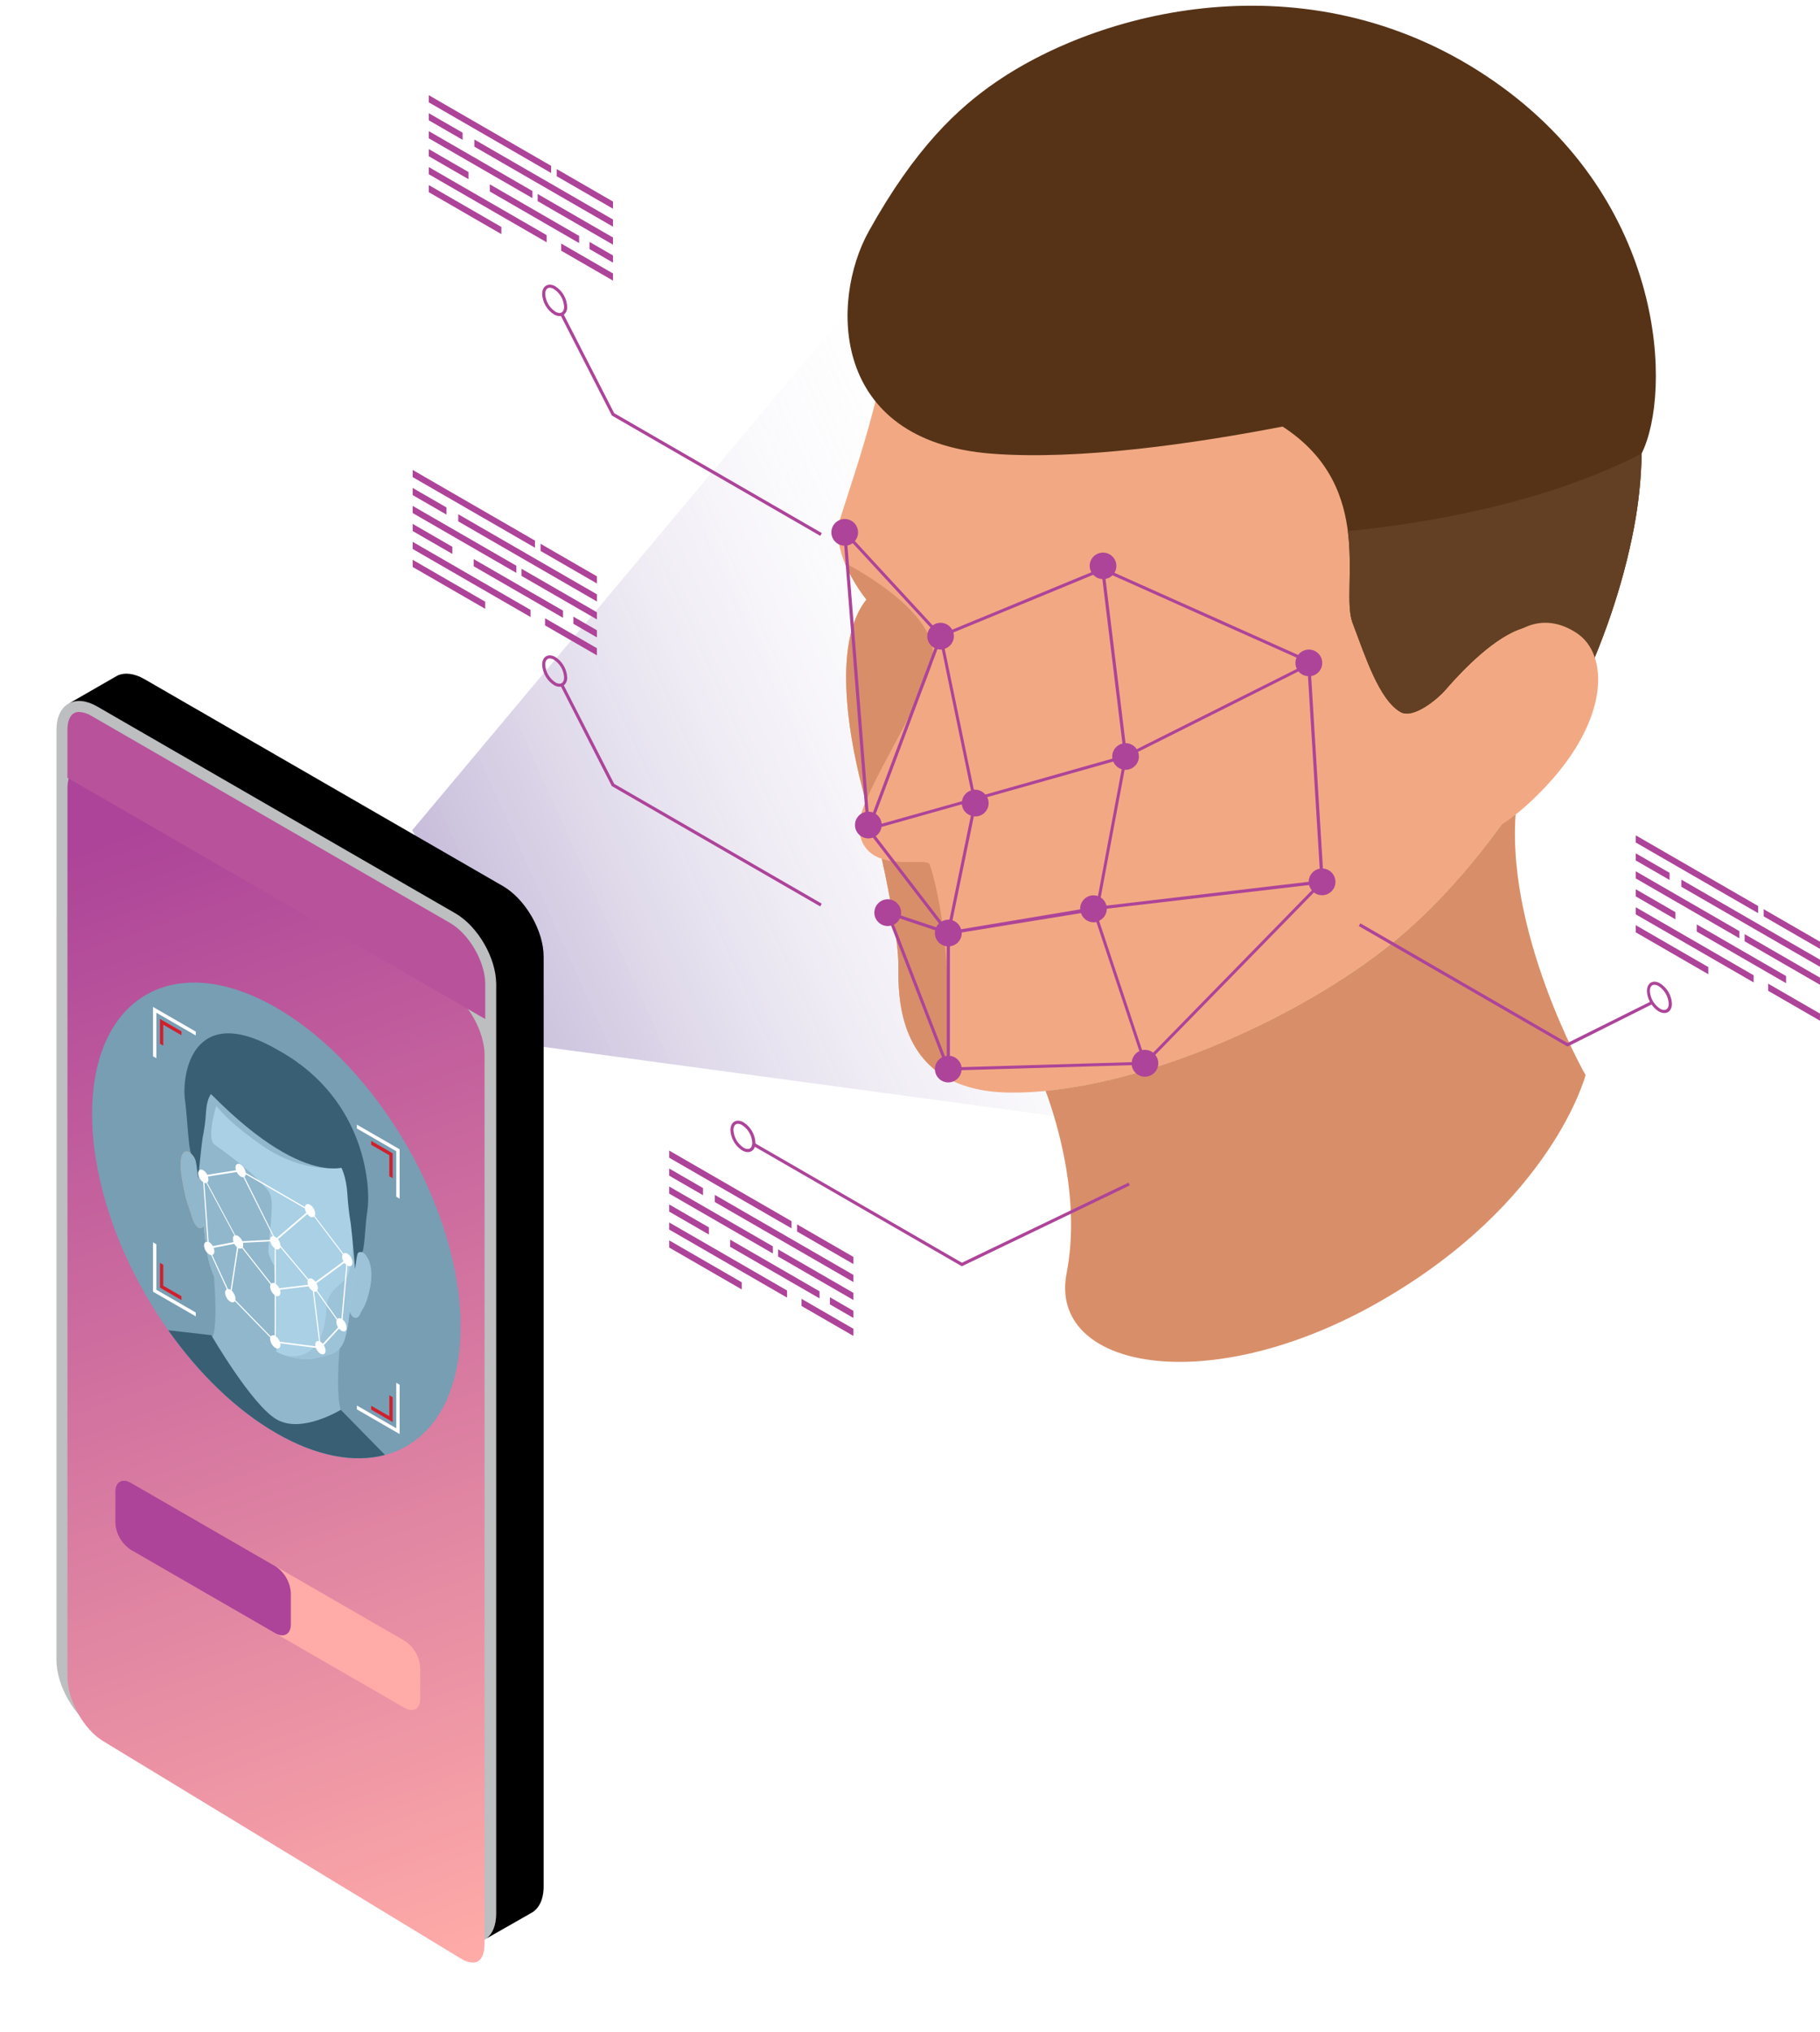 <svg width="129" height="144" viewBox="0 0 129 144" fill="none" xmlns="http://www.w3.org/2000/svg">
<path style="mix-blend-mode:screen" opacity="0.5" d="M74.719 4.505L29.214 58.846L37.665 74.079L103.265 82.957L74.719 4.505Z" fill="url(#paint0_linear_85_421)"/>
<path d="M104.975 9.573C96.752 4.049 83.749 4.656 74.585 10.854C65.42 17.052 62.995 24.532 62.186 27.902C61.378 31.271 60.367 34.166 59.559 36.729C58.75 39.292 61.405 42.497 61.405 42.497C58.531 46.111 60.767 54.693 61.368 56.776C61.035 57.579 60.837 58.26 60.88 58.734C61.002 60.005 61.681 60.596 62.503 60.868C63.13 63.65 63.678 66.937 63.678 68.345C63.678 70.412 63.404 77.299 71.489 77.434C79.575 77.57 91.227 72.779 98.573 66.918C105.918 61.056 113.6 49.196 115.824 37.336C118.048 25.476 113.195 15.1 104.975 9.573Z" fill="#F2A983"/>
<path d="M61.376 56.776C62.507 54.035 65.275 49.813 66.039 47.052C67.018 43.479 59.89 39.908 59.89 39.908C60.279 40.835 60.792 41.705 61.415 42.495C58.531 46.12 60.767 54.693 61.376 56.776Z" fill="#D88F69"/>
<g style="mix-blend-mode:multiply" opacity="0.15">
<path d="M104.974 9.573C96.752 4.049 83.749 4.656 74.584 10.854C67.296 15.785 64.271 21.525 62.93 25.363C64.146 28.156 65.841 30.318 68.216 30.827C76.266 32.557 83.821 30.044 87.887 31.257C90.973 32.178 92.533 38.008 92.877 43.284C93.222 48.56 96.511 50.379 95.473 56.262C94.573 61.364 87.362 68.987 85.352 74.406C90.18 72.493 94.913 69.841 98.576 66.918C105.922 61.044 113.604 49.196 115.828 37.336C118.052 25.476 113.195 15.1 104.974 9.573Z" fill="#F2A983"/>
</g>
<path d="M105.943 5.791C93.255 -3.068 78.365 0.505 70.626 5.791C67.914 7.643 64.86 10.476 61.569 16.41C58.859 21.304 58.807 31.259 70.269 32.152C76.467 32.636 84.674 31.436 90.908 30.232C97.631 34.589 94.958 41.747 95.865 44.131C96.771 46.516 97.752 49.593 99.267 50.461C100.193 50.991 101.945 49.472 102.4 48.951C103.496 47.691 111.127 38.851 111.613 49.768C113.537 45.803 115.031 41.567 115.826 37.33C116.148 35.62 116.325 33.886 116.356 32.146C118.496 27.857 118.171 14.327 105.943 5.791Z" fill="#563317"/>
<path d="M95.865 44.137C96.769 46.532 97.752 49.599 99.268 50.467C100.194 50.997 101.946 49.478 102.4 48.957C103.496 47.697 111.128 38.857 111.613 49.774C113.538 45.809 115.031 41.573 115.826 37.336C116.148 35.625 116.326 33.891 116.357 32.15C109.176 35.85 100.319 37.178 95.534 37.642C95.883 40.384 95.395 42.9 95.865 44.137Z" fill="#634024"/>
<path d="M67.065 76.366C67.76 66.348 65.902 61.291 65.902 61.291C65.79 60.855 63.928 61.344 62.499 60.87C63.126 63.652 63.674 66.939 63.674 68.347C63.672 69.921 63.515 74.324 67.065 76.366Z" fill="#D88F69"/>
<path d="M107.5 56.91C104.743 60.995 101.626 64.476 98.572 66.918C91.99 72.17 81.947 76.555 74.112 77.313C74.95 79.596 76.612 85.058 75.6 90.234C74.279 97.006 85.585 99.24 97.803 92.243C110.021 85.246 112.382 76.201 112.382 76.201C112.382 76.201 106.452 65.764 107.5 56.91Z" fill="#D88F69"/>
<g style="mix-blend-mode:multiply" opacity="0.15">
<path d="M107.5 56.91C104.743 60.995 101.626 64.476 98.572 66.918C91.99 72.17 81.947 76.555 74.112 77.313C74.232 77.636 74.367 78.03 74.504 78.472C78.251 78.345 85.591 77.65 92.776 74.406C100.17 71.064 106.417 78 109.316 82.115C111.723 78.717 112.378 76.205 112.378 76.205C112.378 76.205 106.452 65.764 107.5 56.91Z" fill="#D88F69"/>
</g>
<path d="M101.885 58.91C102.864 59.543 105.163 60.451 109.624 55.674C114.086 50.897 114.006 46.397 111.795 44.897C109.585 43.397 107.451 44.31 106.314 46.042C105.176 47.775 101.885 58.91 101.885 58.91Z" fill="#F2A983"/>
<g style="mix-blend-mode:multiply" opacity="0.15">
<path d="M101.885 58.91C102.864 59.543 105.163 60.451 109.624 55.674C114.086 50.897 114.006 46.397 111.795 44.897C109.585 43.397 107.451 44.31 106.314 46.042C105.176 47.775 101.885 58.91 101.885 58.91Z" fill="#F2A983"/>
</g>
<path d="M93.768 61.561L92.934 47.918C93.087 47.891 93.231 47.828 93.353 47.733C93.475 47.638 93.572 47.514 93.636 47.373C93.699 47.232 93.727 47.077 93.717 46.923C93.707 46.768 93.659 46.619 93.578 46.487C93.497 46.355 93.384 46.245 93.251 46.167C93.117 46.089 92.966 46.044 92.812 46.038C92.657 46.031 92.503 46.062 92.364 46.129C92.224 46.196 92.103 46.296 92.01 46.42L78.995 40.596C79.07 40.471 79.114 40.331 79.125 40.186C79.137 40.041 79.115 39.896 79.061 39.761C79.007 39.626 78.923 39.505 78.815 39.408C78.707 39.311 78.579 39.24 78.439 39.2C78.299 39.16 78.152 39.154 78.01 39.18C77.867 39.206 77.732 39.265 77.615 39.351C77.499 39.438 77.404 39.55 77.338 39.679C77.271 39.809 77.236 39.951 77.233 40.097C77.234 40.258 77.276 40.416 77.355 40.557L67.49 44.629C67.408 44.481 67.289 44.357 67.144 44.271C66.998 44.185 66.832 44.139 66.663 44.139C66.463 44.139 66.268 44.204 66.108 44.323L60.593 38.346C60.732 38.183 60.812 37.978 60.82 37.763C60.827 37.549 60.761 37.338 60.634 37.166C60.506 36.993 60.323 36.87 60.116 36.815C59.908 36.759 59.688 36.776 59.492 36.863C59.295 36.949 59.134 37.099 59.034 37.289C58.934 37.479 58.902 37.697 58.942 37.908C58.982 38.119 59.093 38.31 59.256 38.45C59.419 38.589 59.624 38.67 59.839 38.677L61.338 57.548C61.212 57.577 61.093 57.631 60.989 57.707C60.884 57.783 60.796 57.88 60.731 57.992C60.665 58.103 60.623 58.227 60.607 58.356C60.591 58.484 60.602 58.615 60.638 58.739C60.675 58.863 60.736 58.978 60.819 59.078C60.902 59.178 61.004 59.259 61.12 59.318C61.235 59.376 61.361 59.41 61.491 59.418C61.62 59.426 61.749 59.407 61.871 59.363L66.552 65.444C66.471 65.523 66.404 65.617 66.356 65.719L63.852 64.88C63.866 64.815 63.872 64.75 63.872 64.684C63.872 64.496 63.816 64.312 63.712 64.156C63.607 64 63.459 63.879 63.286 63.807C63.112 63.735 62.921 63.716 62.737 63.753C62.553 63.789 62.384 63.88 62.251 64.013C62.118 64.145 62.028 64.314 61.991 64.499C61.954 64.683 61.973 64.874 62.045 65.047C62.117 65.221 62.239 65.369 62.395 65.473C62.551 65.578 62.734 65.633 62.922 65.633C63.002 65.632 63.082 65.621 63.159 65.6L66.771 74.933C66.626 75.009 66.503 75.122 66.414 75.26C66.326 75.399 66.275 75.558 66.267 75.722C66.258 75.886 66.293 76.049 66.367 76.196C66.441 76.342 66.552 76.467 66.689 76.558C66.826 76.649 66.984 76.702 67.147 76.713C67.311 76.724 67.475 76.692 67.623 76.621C67.771 76.549 67.897 76.441 67.99 76.305C68.083 76.17 68.139 76.013 68.153 75.849L80.213 75.493C80.233 75.638 80.286 75.776 80.369 75.897C80.452 76.018 80.561 76.118 80.689 76.19C80.817 76.261 80.959 76.302 81.106 76.309C81.252 76.316 81.398 76.29 81.532 76.231C81.666 76.172 81.785 76.083 81.879 75.97C81.973 75.858 82.039 75.725 82.073 75.583C82.107 75.44 82.108 75.292 82.075 75.149C82.042 75.007 81.976 74.873 81.883 74.76L93.13 63.253C93.298 63.383 93.505 63.452 93.718 63.449C93.963 63.446 94.198 63.349 94.373 63.177C94.547 63.005 94.649 62.772 94.655 62.526C94.662 62.281 94.573 62.043 94.408 61.862C94.242 61.681 94.013 61.571 93.768 61.555V61.561ZM62.492 58.382C62.478 58.241 62.434 58.105 62.361 57.984C62.289 57.863 62.19 57.759 62.073 57.681L66.446 46.007C66.52 46.026 66.595 46.036 66.671 46.036C66.701 46.036 66.726 46.036 66.755 46.036L68.821 56.021C68.654 56.076 68.505 56.176 68.393 56.311C68.28 56.446 68.207 56.61 68.183 56.784L62.492 58.382ZM60.438 38.495L65.955 44.472C65.86 44.58 65.791 44.708 65.754 44.846C65.716 44.985 65.711 45.13 65.739 45.271C65.766 45.412 65.826 45.544 65.913 45.658C66 45.772 66.112 45.865 66.241 45.929L61.873 57.585C61.774 57.548 61.669 57.529 61.564 57.526L60.064 38.662C60.199 38.634 60.327 38.578 60.438 38.495ZM69.118 57.867C69.281 57.869 69.441 57.83 69.584 57.752C69.726 57.674 69.846 57.56 69.931 57.422C70.017 57.285 70.066 57.127 70.073 56.965C70.079 56.802 70.044 56.641 69.97 56.497L78.907 53.977C78.961 54.106 79.042 54.221 79.145 54.315C79.249 54.408 79.371 54.478 79.504 54.519L77.821 63.511C77.721 63.474 77.616 63.455 77.509 63.454C77.385 63.454 77.261 63.479 77.146 63.527C77.031 63.574 76.926 63.644 76.838 63.733C76.75 63.821 76.68 63.925 76.632 64.041C76.584 64.156 76.56 64.279 76.56 64.404C76.56 64.42 76.56 64.433 76.56 64.451L68.12 65.861C68.078 65.713 68 65.578 67.894 65.467C67.787 65.357 67.655 65.274 67.509 65.226L69.028 57.851C69.064 57.853 69.091 57.867 69.118 57.867ZM67.329 74.837V67.068C67.56 67.042 67.772 66.932 67.927 66.759C68.082 66.586 68.168 66.363 68.169 66.131C68.169 66.115 68.169 66.101 68.169 66.088L76.619 64.717C76.68 64.906 76.8 65.071 76.961 65.188C77.122 65.305 77.316 65.369 77.515 65.369C77.581 65.369 77.647 65.362 77.711 65.347L80.757 74.496C80.606 74.567 80.477 74.677 80.382 74.815C80.287 74.952 80.23 75.113 80.217 75.279L68.157 75.635C68.127 75.428 68.03 75.237 67.88 75.091C67.731 74.945 67.537 74.853 67.329 74.829V74.837ZM81.149 74.406C81.083 74.405 81.017 74.412 80.953 74.426L77.903 65.261C78.066 65.185 78.204 65.064 78.302 64.912C78.399 64.76 78.45 64.584 78.451 64.404L92.786 62.726C92.822 62.864 92.889 62.993 92.981 63.102L81.736 74.606C81.568 74.475 81.361 74.405 81.149 74.406ZM78.426 64.185C78.369 63.947 78.223 63.74 78.018 63.607L79.712 54.56C79.735 54.56 79.755 54.56 79.776 54.56C80.028 54.56 80.27 54.46 80.448 54.282C80.626 54.104 80.726 53.863 80.726 53.611C80.725 53.501 80.705 53.391 80.665 53.288L92.036 47.585C92.118 47.685 92.22 47.766 92.336 47.824C92.452 47.882 92.578 47.915 92.707 47.922L93.541 61.565C93.322 61.603 93.123 61.718 92.98 61.888C92.837 62.059 92.758 62.274 92.758 62.497L78.426 64.185ZM91.916 47.409L80.573 53.098C80.487 52.966 80.369 52.858 80.23 52.783C80.091 52.708 79.936 52.669 79.778 52.669L78.359 41.031C78.547 40.996 78.72 40.906 78.856 40.772L91.897 46.608C91.846 46.728 91.819 46.856 91.819 46.986C91.817 47.133 91.851 47.278 91.916 47.409ZM77.488 40.739C77.655 40.92 77.887 41.029 78.134 41.042L79.557 52.699C79.35 52.748 79.166 52.866 79.034 53.032C78.902 53.2 78.831 53.406 78.831 53.619C78.831 53.669 78.836 53.718 78.844 53.767L69.839 56.313C69.751 56.205 69.639 56.118 69.514 56.058C69.388 55.998 69.25 55.967 69.111 55.966C69.083 55.966 69.056 55.966 69.026 55.966L66.961 45.982C67.15 45.919 67.315 45.799 67.432 45.638C67.549 45.476 67.612 45.282 67.613 45.083C67.612 44.996 67.599 44.91 67.574 44.827L77.488 40.739ZM62.071 59.263C62.181 59.189 62.275 59.093 62.345 58.98C62.416 58.867 62.462 58.741 62.48 58.609L68.173 57.006C68.191 57.187 68.261 57.359 68.375 57.501C68.489 57.643 68.642 57.749 68.815 57.806L67.296 65.181C67.268 65.181 67.243 65.181 67.214 65.181C67.042 65.182 66.875 65.23 66.728 65.318L62.071 59.263ZM63.367 65.528C63.548 65.432 63.693 65.28 63.782 65.095L66.286 65.935C66.271 65.999 66.264 66.065 66.264 66.131C66.265 66.363 66.351 66.586 66.506 66.759C66.661 66.932 66.873 67.042 67.104 67.068V74.837C67.061 74.841 67.019 74.849 66.977 74.86L63.367 65.528Z" fill="#AD4499"/>
<path d="M4.002 51.735C4.002 49.905 5.296 49.157 6.882 50.071L32.289 64.74C33.873 65.655 35.169 67.9 35.169 69.729V135.636C35.169 137.467 33.875 138.214 32.289 137.298L6.882 122.631C5.296 121.717 4 119.471 4 117.643L4.002 51.735Z" fill="#BCBEC0"/>
<g filter="url(#filter0_d_85_421)">
<path d="M33.53 135.097C33.214 135.079 32.908 134.975 32.641 134.797L7.271 119.376C5.921 118.553 4.783 116.478 4.783 114.848V51.865C4.783 51.453 4.863 50.523 5.604 50.523C5.92 50.542 6.226 50.645 6.493 50.823L31.857 66.246C33.206 67.069 34.345 69.142 34.345 70.774V133.757C34.343 134.161 34.263 135.097 33.53 135.097Z" fill="url(#paint1_linear_85_421)"/>
</g>
<path d="M35.167 135.636V69.729C35.167 67.9 33.871 65.655 32.288 64.741L6.882 50.071C6.117 49.629 5.42 49.58 4.903 49.848L8.321 47.883C8.832 47.646 9.507 47.71 10.245 48.137L35.653 62.804C37.237 63.721 38.533 65.964 38.533 67.795V133.7C38.533 134.628 38.2 135.278 37.666 135.574L34.482 137.388C34.909 137.054 35.167 136.455 35.167 135.636Z" fill="black"/>
<path d="M31.9 65.414L6.492 50.745C6.225 50.575 5.918 50.477 5.602 50.459C4.86 50.459 4.779 51.352 4.779 51.735V55.126L34.392 72.223V69.729C34.392 68.168 33.251 66.193 31.9 65.414Z" fill="#B8529B"/>
<path d="M32.644 94.038C32.644 102.366 26.796 105.741 19.585 101.577C12.375 97.413 6.527 87.286 6.527 78.962C6.527 70.637 12.373 67.258 19.585 71.422C26.798 75.586 32.644 85.712 32.644 94.038Z" fill="#779EB3"/>
<path d="M24.255 100.213C23.595 98.87 24.255 93.69 24.255 93.69L14.977 88.335C14.977 88.335 15.637 94.277 14.977 94.856C14.977 94.856 16.935 98.997 19.304 100.436C21.672 101.875 24.255 100.213 24.255 100.213Z" fill="#90B7CC"/>
<path d="M14.079 82.94C14.079 82.94 13.893 82.014 13.472 81.706C13.051 81.399 12.61 81.759 12.898 83.533C13.186 85.307 13.472 85.716 13.583 86.174C13.695 86.632 14.124 87.495 14.509 86.773L14.079 82.94Z" fill="#F2A983"/>
<path opacity="0.5" d="M14.079 82.94C14.079 82.94 13.893 82.014 13.472 81.706C13.051 81.399 12.61 81.759 12.898 83.533C13.186 85.307 13.472 85.716 13.583 86.174C13.695 86.632 14.124 87.495 14.509 86.773L14.079 82.94Z" fill="#D88F69"/>
<path d="M14.079 82.94C14.079 82.94 13.893 82.014 13.472 81.706C13.051 81.399 12.61 81.759 12.898 83.533C13.186 85.307 13.472 85.716 13.583 86.174C13.695 86.632 14.124 87.495 14.509 86.773L14.079 82.94Z" fill="#90B7CC"/>
<path d="M25.053 89.275C25.053 89.275 25.249 88.566 25.66 88.744C26.071 88.922 26.523 89.792 26.236 91.233C25.948 92.673 25.66 92.752 25.55 93.083C25.441 93.413 25.008 93.78 24.623 92.613L25.053 89.275Z" fill="#9CC3D8"/>
<path d="M19.611 75.892C21.69 77.092 23.957 79.739 24.865 82.626C25.774 85.514 25.414 87.198 25.361 88.006C25.294 89.039 25.174 90.068 25 91.088C24.822 92.067 24.77 93.907 24.413 94.952C24.057 95.998 23.336 96.008 22.418 96.252C21.5 96.497 20.069 96.09 19.613 95.822C19.157 95.553 17.726 94.318 16.807 93.012C15.889 91.707 15.173 90.859 14.812 89.41C14.452 87.961 14.401 86.045 14.225 84.864C14.049 83.684 13.92 82.235 13.869 81.368C13.818 80.5 13.456 78.402 14.364 76.561C15.273 74.721 17.532 74.692 19.611 75.892Z" fill="#A9D0E5"/>
<path opacity="0.5" d="M18.758 95.156C17.05 93.356 16.064 90.991 15.985 88.511C15.934 87.337 15.087 85.976 14.595 84.837C14.104 83.697 14.088 80.665 14.088 80.665L13.783 80.422C13.81 80.814 13.848 81.133 13.863 81.368C13.914 82.235 14.041 83.686 14.22 84.864C14.398 86.043 14.453 87.952 14.807 89.41C15.161 90.869 15.884 91.707 16.802 93.012C17.373 93.796 18.029 94.515 18.758 95.156Z" fill="#D88F69"/>
<path d="M22.416 96.252C23.334 96.007 24.053 95.996 24.411 94.952C24.77 93.909 24.822 92.061 24.999 91.088C25.17 90.071 25.288 89.045 25.353 88.016C25.367 87.793 25.406 87.505 25.433 87.143L25.042 87.006C25.042 87.006 25.024 90.019 24.533 90.59C24.041 91.162 23.195 91.534 23.145 92.66C23.094 93.785 22.8 96.379 20.372 96.103H20.251C20.897 96.278 21.78 96.434 22.416 96.252Z" fill="#9CC3D8"/>
<path d="M19.429 89.698C19.429 89.698 19.022 89.03 19.022 88.658C19.022 88.286 19.218 86.822 19.259 85.653C19.3 84.484 19.018 84.367 18.235 83.566C17.452 82.765 15.809 81.542 15.206 81.123C14.738 80.8 15.057 79.277 15.332 78.372C15.696 78.848 16.581 79.805 18.581 81.193C21.54 83.247 24.204 82.76 24.204 82.76L15.222 77.067L15.177 77.419L14.353 76.565C13.452 78.404 13.809 80.493 13.863 81.36C13.918 82.227 14.041 83.678 14.22 84.856C14.398 86.035 14.453 87.944 14.807 89.402C15.161 90.861 15.884 91.699 16.802 93.004C17.72 94.31 19.136 95.549 19.601 95.812C19.58 94.391 19.492 91.192 19.492 91.192L19.429 89.698Z" fill="#90B7CC"/>
<path d="M26.036 85.833C26.283 84.38 26.06 78.002 19.824 74.49C13.589 70.811 12.867 76.238 13.113 77.975C13.268 79.067 13.36 81.42 13.546 81.749C13.706 81.892 13.822 82.078 13.877 82.286C13.941 82.597 14.047 83.537 14.047 83.537C14.047 83.537 14.257 81.311 14.358 80.665C14.482 80.066 14.563 79.459 14.599 78.848C14.671 77.775 14.969 77.201 15.713 77.143C16.457 77.084 18.577 79.032 19.305 79.57L19.916 79.921C20.645 80.224 22.763 80.723 23.509 81.644C24.255 82.564 24.55 83.478 24.623 84.635C24.665 85.337 24.745 86.037 24.863 86.73C24.965 87.493 25.169 89.956 25.169 89.956C25.169 89.956 25.267 89.134 25.331 88.899C25.396 88.664 25.66 88.744 25.66 88.744C25.846 88.629 25.881 86.745 26.036 85.833Z" fill="#385F74"/>
<path d="M21.745 79.535L16.287 76.385L14.329 76.892C21.7 84.676 24.885 82.544 24.885 82.544L21.745 79.535Z" fill="#385F74"/>
<path d="M11.925 94.281C14.079 97.327 16.721 99.921 19.586 101.573C22.45 103.226 25.128 103.694 27.287 103.116L24.155 99.919C24.155 99.919 21.381 101.626 19.617 100.608C17.853 99.59 14.977 94.629 14.977 94.629L11.925 94.281Z" fill="#385F74"/>
<path d="M26.308 81.135L27.595 81.877V83.361L27.831 83.498V81.74L26.308 80.859V81.135Z" fill="#D0202D"/>
<path d="M25.295 79.98L28.086 81.593V84.817L28.325 84.954V81.454L25.295 79.706V79.98Z" fill="white"/>
<path d="M12.86 73.37L11.574 72.628V74.112L11.337 73.975V72.215L12.86 73.096V73.37Z" fill="#D0202D"/>
<path d="M13.875 73.388L11.083 71.777V74.999L10.844 74.862V71.364L13.875 73.112V73.388Z" fill="white"/>
<path d="M26.308 99.631L27.595 100.373V98.889L27.831 99.026V100.786L26.308 99.905V99.631Z" fill="#D0202D"/>
<path d="M25.295 99.614L28.086 101.225V98.001L28.325 98.139V101.638L25.295 99.888V99.614Z" fill="white"/>
<path d="M12.86 91.867L11.574 91.125V89.641L11.337 89.504V91.262L12.86 92.143V91.867Z" fill="#D0202D"/>
<path d="M13.875 93.022L11.083 91.409V88.184L10.844 88.047V91.546L13.875 93.296V93.022Z" fill="white"/>
<path d="M24.989 89.484C24.982 89.357 24.945 89.234 24.881 89.124C24.818 89.013 24.729 88.92 24.623 88.85C24.582 88.821 24.532 88.805 24.482 88.805C24.431 88.805 24.382 88.821 24.341 88.85L22.305 86.182C22.331 86.132 22.345 86.076 22.344 86.019C22.337 85.892 22.3 85.769 22.236 85.659C22.173 85.548 22.084 85.455 21.978 85.385C21.782 85.277 21.637 85.352 21.616 85.549L17.418 83.122C17.404 83.003 17.365 82.889 17.302 82.788C17.239 82.687 17.155 82.6 17.056 82.534C16.86 82.417 16.69 82.513 16.69 82.746C16.693 82.813 16.706 82.879 16.729 82.942L14.695 83.263C14.632 83.131 14.534 83.02 14.411 82.942C14.215 82.826 14.045 82.92 14.045 83.153C14.052 83.278 14.088 83.4 14.15 83.509C14.211 83.618 14.298 83.711 14.401 83.782L14.705 88.016C14.564 87.995 14.464 88.091 14.464 88.273C14.471 88.4 14.507 88.523 14.571 88.634C14.634 88.744 14.723 88.838 14.83 88.907C14.872 88.933 14.92 88.95 14.969 88.956L16.079 91.379C16.037 91.403 16.003 91.439 15.982 91.481C15.96 91.524 15.952 91.573 15.958 91.62C15.965 91.747 16.002 91.871 16.065 91.981C16.129 92.091 16.217 92.185 16.324 92.255C16.465 92.335 16.584 92.313 16.647 92.216L19.159 94.796C19.151 94.828 19.148 94.861 19.147 94.894C19.154 95.021 19.19 95.144 19.254 95.255C19.317 95.365 19.406 95.459 19.513 95.528C19.709 95.645 19.879 95.552 19.879 95.317C19.878 95.279 19.874 95.242 19.865 95.205L22.387 95.53C22.445 95.699 22.558 95.844 22.708 95.941C22.904 96.057 23.076 95.963 23.076 95.73C23.071 95.59 23.028 95.455 22.951 95.338L24.033 94.163C24.081 94.223 24.139 94.274 24.204 94.314C24.399 94.432 24.57 94.336 24.57 94.103C24.565 93.99 24.536 93.88 24.487 93.779C24.437 93.678 24.368 93.588 24.282 93.515L24.629 89.69C24.828 89.811 24.989 89.716 24.989 89.484ZM23.906 93.476L22.479 91.464C22.513 91.411 22.53 91.35 22.528 91.287C22.524 91.169 22.491 91.053 22.432 90.951L24.415 89.5C24.451 89.553 24.495 89.6 24.544 89.641L24.198 93.468C24.156 93.436 24.104 93.419 24.051 93.421C23.997 93.422 23.947 93.442 23.906 93.476ZM17.217 88.081L19.161 87.981C19.202 88.178 19.312 88.354 19.472 88.476V90.953C19.434 90.931 19.39 90.921 19.346 90.924C19.302 90.927 19.26 90.944 19.225 90.97L17.203 88.392C17.228 88.343 17.24 88.288 17.238 88.234C17.238 88.182 17.23 88.13 17.217 88.081ZM17.412 83.22L21.61 85.643C21.622 85.75 21.656 85.854 21.71 85.947L19.615 87.74C19.582 87.71 19.547 87.683 19.509 87.66C19.482 87.643 19.452 87.631 19.421 87.623L17.326 83.408C17.355 83.385 17.378 83.357 17.394 83.324C17.41 83.292 17.418 83.256 17.418 83.22H17.412ZM19.55 91.004V88.525C19.578 88.546 19.611 88.559 19.645 88.562C19.679 88.566 19.714 88.561 19.746 88.547C19.777 88.533 19.805 88.511 19.825 88.483C19.845 88.455 19.858 88.422 19.861 88.388L21.819 90.724C21.802 90.769 21.793 90.817 21.794 90.865C21.794 90.931 21.806 90.997 21.827 91.06L19.799 91.305C19.744 91.186 19.661 91.082 19.556 91.004H19.55ZM24.288 88.901C24.262 88.951 24.249 89.007 24.251 89.064C24.254 89.181 24.287 89.296 24.345 89.398L22.363 90.849C22.308 90.77 22.238 90.704 22.156 90.653C22.114 90.618 22.06 90.598 22.005 90.598C21.95 90.598 21.897 90.618 21.855 90.653L19.881 88.29C19.871 88.121 19.808 87.958 19.701 87.826L21.782 86.047C21.835 86.118 21.901 86.179 21.978 86.225C22.019 86.255 22.068 86.271 22.119 86.271C22.169 86.271 22.219 86.255 22.26 86.225L24.288 88.901ZM16.774 83.063C16.836 83.195 16.934 83.306 17.056 83.384C17.114 83.421 17.183 83.437 17.252 83.431L19.345 87.613C19.229 87.613 19.149 87.709 19.149 87.871L17.179 87.971C17.119 87.819 17.012 87.689 16.874 87.599C16.816 87.562 16.747 87.546 16.678 87.552L14.679 83.815C14.712 83.787 14.737 83.753 14.753 83.713C14.769 83.674 14.775 83.632 14.771 83.59C14.77 83.52 14.758 83.45 14.734 83.384L16.774 83.063ZM14.486 83.836C14.53 83.849 14.578 83.849 14.623 83.836L16.616 87.556C16.578 87.583 16.548 87.619 16.528 87.661C16.509 87.703 16.501 87.749 16.506 87.795C16.508 87.877 16.525 87.958 16.557 88.034L15.088 88.316C15.027 88.204 14.938 88.111 14.83 88.044C14.817 88.035 14.803 88.029 14.789 88.024L14.486 83.836ZM15.043 88.946C15.136 88.923 15.196 88.832 15.196 88.692C15.194 88.605 15.175 88.52 15.141 88.441L16.608 88.157C16.657 88.249 16.723 88.33 16.803 88.396L16.347 91.417L16.33 91.405C16.277 91.372 16.216 91.356 16.154 91.358L15.043 88.946ZM16.678 92.139C16.686 92.106 16.69 92.073 16.69 92.039C16.678 91.825 16.583 91.625 16.424 91.481L16.89 88.453C16.929 88.481 16.976 88.496 17.024 88.496C17.072 88.496 17.119 88.481 17.158 88.453L19.18 91.031C19.157 91.08 19.145 91.134 19.147 91.188C19.153 91.306 19.186 91.422 19.242 91.526C19.298 91.631 19.377 91.722 19.472 91.793V94.665C19.45 94.649 19.425 94.638 19.399 94.633C19.372 94.628 19.345 94.628 19.319 94.633C19.293 94.639 19.268 94.65 19.246 94.665C19.224 94.681 19.206 94.7 19.192 94.723L16.678 92.139ZM19.834 95.091C19.78 94.939 19.683 94.806 19.554 94.71V91.838C19.736 91.918 19.877 91.824 19.877 91.607C19.876 91.54 19.864 91.474 19.844 91.411L21.87 91.164C21.933 91.3 22.034 91.415 22.16 91.495H22.172L22.612 95.052C22.457 95.013 22.344 95.109 22.344 95.303C22.344 95.341 22.348 95.379 22.356 95.416L19.834 95.091ZM22.88 95.242C22.832 95.183 22.775 95.132 22.71 95.091H22.696L22.258 91.54C22.286 91.55 22.317 91.553 22.346 91.549C22.376 91.546 22.405 91.535 22.43 91.519L23.865 93.543C23.846 93.588 23.837 93.637 23.84 93.686C23.843 93.825 23.886 93.961 23.963 94.077L22.88 95.242Z" fill="white"/>
<path d="M29.782 120.413C29.782 121.114 29.286 121.392 28.681 121.049L9.272 109.845C8.952 109.635 8.685 109.353 8.494 109.022C8.303 108.69 8.192 108.318 8.17 107.936V105.722C8.17 105.023 8.665 104.743 9.272 105.086L28.681 116.292C29.001 116.502 29.268 116.784 29.459 117.115C29.65 117.447 29.762 117.818 29.784 118.201L29.782 120.413Z" fill="#FFACA8"/>
<path d="M20.616 115.121C20.616 115.82 20.12 116.1 19.515 115.757L9.272 109.845C8.952 109.635 8.685 109.353 8.494 109.022C8.303 108.69 8.192 108.318 8.17 107.936V105.722C8.17 105.023 8.665 104.743 9.272 105.086L19.513 111C19.834 111.209 20.101 111.491 20.292 111.823C20.484 112.154 20.594 112.526 20.616 112.909V115.121Z" fill="#AD4499"/>
<path d="M35.536 16.592L30.393 13.622V13.117L35.536 16.085V16.592Z" fill="#AD4499"/>
<path d="M38.746 16.664L30.393 11.842V12.35L38.746 17.171V16.664Z" fill="#AD4499"/>
<path d="M39.774 17.259V17.766L43.45 19.889V19.382L39.774 17.259Z" fill="#AD4499"/>
<path d="M34.717 13.571L41.048 17.228V16.721L34.717 13.064V13.571Z" fill="#AD4499"/>
<path d="M33.208 12.193L30.393 10.568V11.075L33.208 12.7V12.193Z" fill="#AD4499"/>
<path d="M41.784 17.146V17.653L43.45 18.614V18.107L41.784 17.146Z" fill="#AD4499"/>
<path d="M38.108 13.749V14.256L43.45 17.342V16.835L38.108 13.749Z" fill="#AD4499"/>
<path d="M37.74 13.538L30.393 9.295V9.803L37.74 14.045V13.538Z" fill="#AD4499"/>
<path d="M32.791 9.405L30.393 8.023V8.528L32.791 9.912V9.405Z" fill="#AD4499"/>
<path d="M33.622 9.887V10.394L43.45 16.067V15.56L33.622 9.887Z" fill="#AD4499"/>
<path d="M39.063 11.754L30.393 6.748V7.255L39.063 12.261V11.754Z" fill="#AD4499"/>
<path d="M39.457 11.981V12.489L43.451 14.795V14.288L39.457 11.981Z" fill="#AD4499"/>
<path d="M52.574 91.387L47.433 88.419V87.912L52.574 90.88V91.387Z" fill="#AD4499"/>
<path d="M55.785 91.462L47.433 86.64V87.145L55.785 91.967V91.462Z" fill="#AD4499"/>
<path d="M56.814 92.055V92.562L60.491 94.684V94.177L56.814 92.055Z" fill="#AD4499"/>
<path d="M51.755 88.368L58.089 92.023V91.519L51.755 87.861V88.368Z" fill="#AD4499"/>
<path d="M50.246 86.99L47.433 85.365V85.872L50.246 87.497V86.99Z" fill="#AD4499"/>
<path d="M58.825 91.941V92.448L60.491 93.412V92.905L58.825 91.941Z" fill="#AD4499"/>
<path d="M55.148 88.547V89.054L60.491 92.137V91.632L55.148 88.547Z" fill="#AD4499"/>
<path d="M54.78 88.333L47.433 84.093V84.598L54.78 88.84V88.333Z" fill="#AD4499"/>
<path d="M49.829 84.202L47.433 82.818V83.325L49.829 84.709V84.202Z" fill="#AD4499"/>
<path d="M50.663 84.684V85.191L60.491 90.865V90.358L50.663 84.684Z" fill="#AD4499"/>
<path d="M56.104 86.552L47.433 81.546V82.053L56.104 87.059V86.552Z" fill="#AD4499"/>
<path d="M56.495 86.777V87.284L60.49 89.59V89.083L56.495 86.777Z" fill="#AD4499"/>
<path d="M34.392 43.151L29.249 40.183V39.675L34.392 42.644V43.151Z" fill="#AD4499"/>
<path d="M37.603 43.225L29.249 38.401V38.908L37.603 43.73V43.225Z" fill="#AD4499"/>
<path d="M38.632 43.818V44.325L42.307 46.447V45.94L38.632 43.818Z" fill="#AD4499"/>
<path d="M33.574 40.132L39.907 43.787V43.28L33.574 39.625V40.132Z" fill="#AD4499"/>
<path d="M32.064 38.754L29.249 37.129V37.636L32.064 39.259V38.754Z" fill="#AD4499"/>
<path d="M40.641 43.705V44.212L42.307 45.175V44.668L40.641 43.705Z" fill="#AD4499"/>
<path d="M36.964 40.31V40.817L42.307 43.9V43.393L36.964 40.31Z" fill="#AD4499"/>
<path d="M36.599 40.096L29.249 35.854V36.361L36.599 40.604V40.096Z" fill="#AD4499"/>
<path d="M31.647 35.966L29.249 34.581V35.089L31.647 36.473V35.966Z" fill="#AD4499"/>
<path d="M32.48 36.447V36.952L42.307 42.628V42.121L32.48 36.447Z" fill="#AD4499"/>
<path d="M37.92 38.315L29.249 33.307V33.814L37.92 38.82V38.315Z" fill="#AD4499"/>
<path d="M38.314 38.54V39.047L42.307 41.353V40.846L38.314 38.54Z" fill="#AD4499"/>
<path d="M121.084 69.048L115.941 66.078V65.571L121.084 68.541V69.048Z" fill="#AD4499"/>
<path d="M124.295 69.12L115.941 64.298V64.805L124.295 69.627V69.12Z" fill="#AD4499"/>
<path d="M125.323 69.715V70.22L128.999 72.342V71.837L125.323 69.715Z" fill="#AD4499"/>
<path d="M120.264 66.027L126.597 69.684V69.177L120.264 65.52V66.027Z" fill="#AD4499"/>
<path d="M118.754 64.649L115.941 63.024V63.531L118.754 65.156V64.649Z" fill="#AD4499"/>
<path d="M123.657 66.205V66.712L129 69.795V69.29L123.657 66.205Z" fill="#AD4499"/>
<path d="M123.289 65.993L115.941 61.751V62.258L123.289 66.501V65.993Z" fill="#AD4499"/>
<path d="M118.339 61.861L115.941 60.478V60.984L118.339 62.368V61.861Z" fill="#AD4499"/>
<path d="M119.172 62.342V62.849L129 68.523V68.016L119.172 62.342Z" fill="#AD4499"/>
<path d="M124.612 64.21L115.941 59.204V59.711L124.612 64.717V64.21Z" fill="#AD4499"/>
<path d="M125.006 64.437V64.944L129 67.25V66.743L125.006 64.437Z" fill="#AD4499"/>
<path d="M43.534 29.284L39.964 22.306C40.045 22.237 40.109 22.15 40.151 22.051C40.192 21.953 40.21 21.846 40.202 21.739C40.189 21.449 40.106 21.168 39.961 20.916C39.816 20.666 39.614 20.453 39.37 20.296C39.249 20.221 39.11 20.179 38.967 20.175C38.64 20.175 38.427 20.437 38.427 20.84C38.44 21.129 38.523 21.411 38.668 21.662C38.812 21.912 39.015 22.125 39.259 22.281C39.38 22.356 39.519 22.398 39.662 22.402C39.695 22.405 39.729 22.405 39.762 22.402L43.368 29.45L58.139 37.978L58.249 37.782L43.534 29.284ZM39.37 22.091C39.16 21.954 38.984 21.77 38.858 21.552C38.732 21.335 38.66 21.091 38.646 20.84C38.646 20.56 38.767 20.394 38.967 20.394C39.071 20.399 39.171 20.431 39.259 20.486C39.469 20.623 39.645 20.808 39.771 21.026C39.897 21.243 39.969 21.488 39.983 21.739C39.983 22.017 39.862 22.183 39.662 22.183C39.558 22.179 39.458 22.147 39.37 22.091Z" fill="#AD4499"/>
<path d="M43.534 55.555L39.964 48.577C40.045 48.508 40.109 48.421 40.151 48.322C40.192 48.224 40.21 48.116 40.202 48.01C40.189 47.721 40.106 47.439 39.961 47.188C39.816 46.938 39.614 46.725 39.37 46.569C39.249 46.494 39.11 46.452 38.967 46.447C38.64 46.447 38.427 46.708 38.427 47.111C38.44 47.4 38.523 47.682 38.668 47.933C38.812 48.184 39.015 48.397 39.259 48.554C39.38 48.629 39.519 48.671 39.662 48.675C39.696 48.674 39.729 48.67 39.762 48.663L43.364 55.713L58.135 64.241L58.245 64.046L43.534 55.555ZM39.37 48.364C39.16 48.227 38.984 48.041 38.859 47.824C38.733 47.606 38.66 47.362 38.646 47.111C38.646 46.833 38.767 46.667 38.967 46.667C39.071 46.671 39.171 46.703 39.259 46.759C39.469 46.895 39.645 47.08 39.771 47.297C39.897 47.515 39.969 47.759 39.983 48.01C39.983 48.288 39.862 48.454 39.662 48.454C39.559 48.45 39.458 48.419 39.37 48.364Z" fill="#AD4499"/>
<path d="M117.664 69.694C117.546 69.621 117.411 69.58 117.273 69.574C116.944 69.574 116.732 69.835 116.732 70.238C116.741 70.508 116.814 70.772 116.948 71.007L111.102 73.92L96.419 65.438L96.309 65.633L111.053 74.145L111.104 74.175L117.063 71.193C117.193 71.389 117.364 71.555 117.564 71.679C117.686 71.753 117.825 71.794 117.968 71.798C118.295 71.798 118.506 71.538 118.506 71.135C118.491 70.844 118.407 70.562 118.261 70.311C118.114 70.061 117.91 69.849 117.664 69.694ZM117.958 71.581C117.854 71.576 117.752 71.545 117.664 71.489C117.454 71.352 117.279 71.167 117.154 70.95C117.028 70.732 116.956 70.489 116.942 70.238C116.942 69.96 117.061 69.793 117.263 69.793C117.366 69.798 117.467 69.829 117.555 69.883C117.765 70.021 117.94 70.206 118.065 70.424C118.191 70.641 118.263 70.886 118.277 71.136C118.277 71.415 118.15 71.581 117.954 71.581H117.958Z" fill="#AD4499"/>
<path d="M80.08 84.013L79.986 83.817L68.179 89.494L53.544 81.045C53.545 81.026 53.545 81.008 53.544 80.99C53.531 80.701 53.448 80.419 53.303 80.168C53.159 79.918 52.956 79.705 52.712 79.549C52.592 79.474 52.453 79.432 52.311 79.427C51.982 79.427 51.771 79.688 51.771 80.091C51.785 80.381 51.867 80.662 52.012 80.913C52.157 81.164 52.359 81.377 52.603 81.534C52.724 81.609 52.862 81.651 53.004 81.655C53.118 81.657 53.228 81.621 53.319 81.552C53.409 81.483 53.473 81.386 53.501 81.276L68.173 89.745L80.08 84.013ZM53 81.434C52.897 81.43 52.797 81.398 52.709 81.344C52.498 81.207 52.324 81.021 52.198 80.804C52.072 80.586 52 80.342 51.986 80.091C51.986 79.813 52.105 79.647 52.307 79.647C52.411 79.652 52.511 79.683 52.599 79.739C52.809 79.876 52.984 80.061 53.109 80.278C53.235 80.495 53.307 80.739 53.321 80.99C53.321 81.268 53.202 81.434 53 81.434Z" fill="#AD4499"/>
<defs>
<filter id="filter0_d_85_421" x="0.783" y="50.523" width="37.562" height="92.574" filterUnits="userSpaceOnUse" color-interpolation-filters="sRGB">
<feFlood flood-opacity="0" result="BackgroundImageFix"/>
<feColorMatrix in="SourceAlpha" type="matrix" values="0 0 0 0 0 0 0 0 0 0 0 0 0 0 0 0 0 0 127 0" result="hardAlpha"/>
<feOffset dy="4"/>
<feGaussianBlur stdDeviation="2"/>
<feComposite in2="hardAlpha" operator="out"/>
<feColorMatrix type="matrix" values="0 0 0 0 0 0 0 0 0 0 0 0 0 0 0 0 0 0 0.25 0"/>
<feBlend mode="normal" in2="BackgroundImageFix" result="effect1_dropShadow_85_421"/>
<feBlend mode="normal" in="SourceGraphic" in2="effect1_dropShadow_85_421" result="shape"/>
</filter>
<linearGradient id="paint0_linear_85_421" x1="22.471" y1="73.715" x2="99.019" y2="39.212" gradientUnits="userSpaceOnUse">
<stop stop-color="#502F8C"/>
<stop offset="0.69" stop-color="white" stop-opacity="0.1"/>
</linearGradient>
<linearGradient id="paint1_linear_85_421" x1="4.702" y1="56.584" x2="33.027" y2="135.655" gradientUnits="userSpaceOnUse">
<stop stop-color="#AD4499"/>
<stop offset="1" stop-color="#FFACA8"/>
</linearGradient>
</defs>
</svg>
